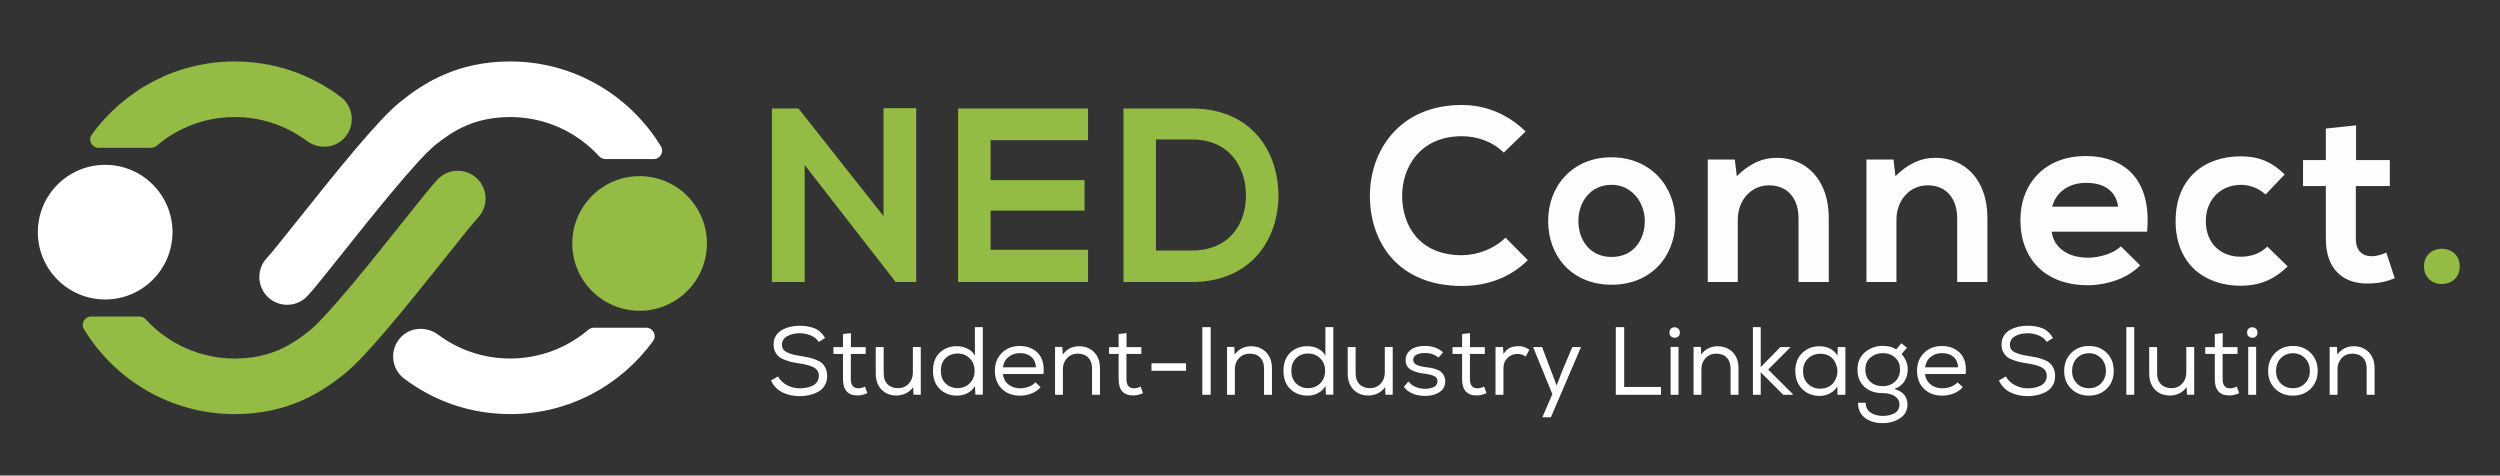 <?xml version="1.0" encoding="utf-8"?>
<!-- Generator: Adobe Illustrator 23.0.2, SVG Export Plug-In . SVG Version: 6.00 Build 0)  -->
<svg version="1.1" xmlns="http://www.w3.org/2000/svg" xmlns:xlink="http://www.w3.org/1999/xlink" x="0px" y="0px"
	 viewBox="0 0 1503.09 285.92" style="enable-background:new 0 0 1503.09 285.92;" xml:space="preserve">
<rect x="0" y="0" width="1503.09" height="285.92" fill="#333333" stroke="none"/>
<style type="text/css">
	.st0{display:none;fill:#004A4D;stroke:#1D1D1B;stroke-miterlimit:10;}
	.st1{fill:#FFFFFF;}
	.st2{fill:#94BC44;}
	.st3{fill:#FFFCFE;}
</style>
<g id="Background">
</g>
<g id="Text">
</g>
<g id="Object">
	<rect x="-119.43" y="-72.64" class="st0" width="1868.32" height="465.11"/>
	<g>
		<g>
			<g>
				<circle class="st1" cx="63.23" cy="139.58" r="40.48"/>
				<path class="st2" d="M90.9,88.86c1.2,0,2.35-0.44,3.26-1.22c12.66-10.76,29.05-17.27,46.93-17.27
					c15.71,0,30.63,4.92,43.19,14.24c6.64,4.93,15.96,4.89,21.95-0.82c7.69-7.33,6.73-19.42-1.38-25.53
					c-18.5-13.94-40.54-21.31-63.76-21.31c-35.31,0-66.63,17.36-85.9,43.99c-2.39,3.3,0.03,7.92,4.1,7.92H90.9z"/>
				<path class="st2" d="M286.76,107.29c-6.67-6.37-17.25-6.13-23.62,0.55c-3.35,3.5-9.66,11.4-20.54,25.06
					c-16.95,21.28-45.33,56.91-56.42,65.83c-10.86,8.74-23.84,16.83-45.09,16.83c-21.14,0-40.19-9.1-53.47-23.57
					c-0.96-1.05-2.31-1.68-3.73-1.68H54.79c-3.9,0-6.33,4.27-4.31,7.6c18.61,30.59,52.25,51.07,90.6,51.07
					c31.87,0,52.04-12.94,66.04-24.21c12.92-10.4,35.54-38.33,61.61-71.04c7.91-9.94,16.1-20.21,18.57-22.8
					C293.68,124.24,293.43,113.66,286.76,107.29z"/>
			</g>
			<g>
				<g>
					
						<ellipse transform="matrix(0.14 -0.99 0.99 0.14 185.826 506.659)" class="st2" cx="384.62" cy="146.34" rx="40.48" ry="40.48"/>
				</g>
				<g>
					<path class="st1" d="M356.96,197.06c-1.2,0-2.35,0.44-3.26,1.22c-12.66,10.76-29.05,17.27-46.93,17.27
						c-15.71,0-30.63-4.92-43.19-14.24c-6.64-4.93-15.96-4.89-21.95,0.82c-7.69,7.33-6.73,19.42,1.38,25.53
						c18.5,13.94,40.54,21.31,63.76,21.31c35.31,0,66.63-17.36,85.9-43.99c2.39-3.3-0.03-7.92-4.1-7.92H356.96z"/>
					<path class="st1" d="M161.1,178.63c6.67,6.37,17.25,6.13,23.62-0.54c3.34-3.5,9.66-11.4,20.54-25.06
						c16.95-21.28,45.33-56.91,56.42-65.83c10.86-8.74,23.84-16.83,45.09-16.83c21.14,0,40.19,9.1,53.47,23.57
						c0.96,1.05,2.31,1.68,3.73,1.68h29.09c3.9,0,6.33-4.27,4.31-7.6c-18.61-30.59-52.25-51.07-90.6-51.07
						c-31.87,0-52.04,12.94-66.04,24.21c-12.92,10.4-35.54,38.33-61.61,71.04c-7.91,9.94-16.1,20.21-18.57,22.8
						C154.18,161.68,154.42,172.26,161.1,178.63z"/>
				</g>
			</g>
		</g>
		<g>
			<path class="st2" d="M531.19,65.07h19.67v104.48h-12.22v0.15l-54.85-70.5v70.35h-19.67V65.22h15.95l51.12,64.69V65.07z"/>
			<path class="st2" d="M654.16,169.55h-78.1c0-34.73,0-69.61,0-104.33h78.1v19.08h-58.58v24h56.49v18.33h-56.49v23.55h58.58V169.55
				z"/>
			<path class="st2" d="M768.63,116.49c0.45,26.38-15.65,53.06-52.17,53.06c-12.82,0-28.17,0-40.99,0V65.22c12.82,0,28.17,0,40.99,0
				C752.23,65.22,768.18,90.7,768.63,116.49z M695,150.62h21.46c23.7,0,33.09-17.29,32.64-34.28c-0.45-16.25-9.99-32.49-32.64-32.49
				H695V150.62z"/>
			<path class="st3" d="M918.58,156.43c-10.73,10.58-24.59,15.5-39.65,15.5c-38.75,0-55.15-26.68-55.3-53.81
				c-0.15-27.28,17.59-55,55.3-55c14.16,0,27.57,5.37,38.31,15.95l-13.12,12.67c-6.86-6.71-16.1-9.84-25.19-9.84
				c-25.19,0-36.07,18.78-35.92,36.22c0.15,17.29,10.14,35.32,35.92,35.32c9.09,0,19.38-3.73,26.23-10.58L918.58,156.43z"/>
			<path class="st3" d="M1007.26,132.88c0,21.17-14.46,38.31-38.3,38.31s-38.16-17.14-38.16-38.31c0-21.02,14.61-38.31,38.01-38.31
				S1007.26,111.87,1007.26,132.88z M948.98,132.88c0,11.18,6.71,21.61,19.97,21.61c13.26,0,19.97-10.43,19.97-21.61
				c0-11.03-7.75-21.76-19.97-21.76C955.84,111.12,948.98,121.86,948.98,132.88z"/>
			<path class="st3" d="M1081.34,169.55V131.1c0-11.18-6.11-19.67-17.74-19.67c-11.18,0-18.78,9.39-18.78,20.57v37.56h-18.04V95.92
				h16.25l1.19,9.99c7.45-7.3,14.91-11.03,24.15-11.03c17.29,0,31.15,12.97,31.15,36.07v38.6H1081.34z"/>
			<path class="st3" d="M1176.73,169.55V131.1c0-11.18-6.11-19.67-17.74-19.67c-11.18,0-18.78,9.39-18.78,20.57v37.56h-18.04V95.92
				h16.25l1.19,9.99c7.45-7.3,14.91-11.03,24.15-11.03c17.29,0,31.15,12.97,31.15,36.07v38.6H1176.73z"/>
			<path class="st3" d="M1233.53,139.29c1.19,9.09,9.09,15.65,21.91,15.65c6.71,0,15.5-2.53,19.67-6.86l11.63,11.48
				c-7.75,8.05-20.42,11.92-31.6,11.92c-25.34,0-40.39-15.65-40.39-39.2c0-22.36,15.2-38.45,39.05-38.45
				c24.59,0,39.95,15.2,37.11,45.46H1233.53z M1273.47,124.24c-1.19-9.54-8.64-14.31-19.08-14.31c-9.84,0-17.88,4.77-20.57,14.31
				H1273.47z"/>
			<path class="st3" d="M1375.42,160.16c-8.5,8.35-17.44,11.63-28.32,11.63c-21.31,0-39.05-12.82-39.05-38.9
				c0-26.08,17.74-38.9,39.05-38.9c10.43,0,18.48,2.98,26.53,10.88l-11.48,12.07c-4.32-3.88-9.69-5.81-14.76-5.81
				c-12.22,0-21.17,8.94-21.17,21.76c0,14.01,9.54,21.46,20.87,21.46c5.81,0,11.63-1.64,16.1-6.11L1375.42,160.16z"/>
			<path class="st3" d="M1416.56,75.35v20.87h20.27v15.65h-20.42v31.75c0,7.01,3.88,10.43,9.54,10.43c2.83,0,6.11-0.89,8.79-2.24
				l5.07,15.5c-5.22,2.09-9.54,2.98-15.05,3.13c-15.95,0.6-26.38-8.5-26.38-26.83v-31.75h-13.71V96.22h13.71V77.29L1416.56,75.35z"
				/>
			<path class="st2" d="M1478.86,160.16c0,14.16-21.46,14.16-21.46,0S1478.86,146,1478.86,160.16z"/>
		</g>
		<g>
			<path class="st1" d="M487.56,201.72c-2.09-0.87-4.34-1.33-6.74-1.37c-2.9,0-5.41,0.59-7.52,1.77c-2.11,1.18-3.17,2.91-3.17,5.2
				c0,1.05,0.27,1.96,0.81,2.73s1.38,1.41,2.5,1.92c1.12,0.5,2.26,0.9,3.4,1.19c1.14,0.29,2.58,0.57,4.33,0.84
				c2.01,0.31,3.64,0.6,4.88,0.87c1.24,0.27,2.66,0.71,4.27,1.31s2.86,1.29,3.75,2.06s1.66,1.83,2.29,3.17
				c0.64,1.34,0.96,2.89,0.96,4.68c0,2.17-0.49,4.07-1.48,5.69c-0.99,1.63-2.3,2.89-3.95,3.78s-3.4,1.55-5.26,1.97
				c-1.86,0.43-3.81,0.64-5.87,0.64c-3.87,0-7.34-0.76-10.4-2.29c-3.06-1.53-5.33-3.9-6.8-7.12l4.18-2.44
				c1.24,2.29,3.07,4.05,5.49,5.29c2.42,1.24,4.95,1.86,7.58,1.86c1.36,0,2.66-0.12,3.92-0.35c1.26-0.23,2.48-0.62,3.66-1.16
				s2.13-1.33,2.85-2.35c0.72-1.03,1.07-2.26,1.07-3.69c0-1.2-0.3-2.25-0.9-3.14c-0.6-0.89-1.5-1.61-2.7-2.15
				c-1.2-0.54-2.41-0.97-3.63-1.28c-1.22-0.31-2.72-0.6-4.5-0.87c-1.86-0.27-3.42-0.55-4.68-0.84s-2.62-0.72-4.1-1.28
				s-2.65-1.22-3.54-1.97s-1.64-1.74-2.24-2.96c-0.6-1.22-0.9-2.62-0.9-4.21c-0.04-2.01,0.42-3.79,1.37-5.31
				c0.95-1.53,2.21-2.72,3.78-3.57s3.23-1.48,5-1.89c1.76-0.41,3.57-0.61,5.43-0.61c3.49,0,6.51,0.52,9.06,1.57
				c2.56,1.05,4.67,2.98,6.33,5.81l-3.83,2.38C491.22,203.87,489.65,202.59,487.56,201.72z"/>
			<path class="st1" d="M511.61,208.72h8.89v4.07h-8.95v15.16c0,3.68,1.51,5.52,4.53,5.52c1.28,0,2.61-0.35,4.01-1.05l1.39,3.95
				c-1.94,0.89-3.79,1.36-5.58,1.39c-6.04,0.12-9.06-3.16-9.06-9.82v-15.16h-5.75v-4.07h5.75v-7.9l4.76-0.52V208.72z"/>
			<path class="st1" d="M549.25,237.35l-0.23-4.59c-2.44,3.29-5.77,4.98-9.99,5.05c-3.72,0-6.73-1.19-9.03-3.57
				c-2.3-2.38-3.46-5.63-3.46-9.73v-15.86h4.76v15.8c0,2.79,0.77,4.98,2.32,6.56s3.68,2.38,6.39,2.38c2.59-0.04,4.71-0.95,6.36-2.73
				c1.65-1.78,2.47-3.99,2.47-6.62v-15.39h4.76v28.7h-4.42H549.25z"/>
			<path class="st1" d="M590.9,196.63v40.66h-4.47l-0.23-5.23c-1.12,1.9-2.64,3.34-4.56,4.33c-1.92,0.99-3.98,1.48-6.19,1.48
				c-4.22,0-7.7-1.33-10.43-3.98c-2.73-2.65-4.09-6.28-4.09-10.89c0-4.69,1.36-8.34,4.07-10.95c2.71-2.61,6.18-3.92,10.4-3.92
				c2.17,0,4.26,0.49,6.27,1.48s3.5,2.41,4.47,4.27v-17.19h4.71L590.9,196.63z M575.79,212.55c-2.9,0-5.32,0.92-7.23,2.76
				c-1.92,1.84-2.88,4.39-2.88,7.64c0,3.21,0.96,5.75,2.88,7.61c1.92,1.86,4.33,2.79,7.23,2.79s5.33-0.97,7.26-2.91
				c1.94-1.94,2.91-4.45,2.91-7.55c0-3.02-0.98-5.5-2.93-7.44c-1.96-1.94-4.39-2.9-7.29-2.9H575.79z"/>
			<path class="st1" d="M625.63,232.77c-1.39,1.67-3.21,2.93-5.46,3.8s-4.55,1.31-6.91,1.31c-4.49,0-8.13-1.37-10.92-4.09
				c-2.79-2.73-4.18-6.36-4.18-10.89c0-4.34,1.39-7.9,4.18-10.69c2.79-2.79,6.35-4.18,10.69-4.18c4.65,0,8.34,1.44,11.07,4.33
				c2.73,2.88,3.82,7.06,3.28,12.52h-24.4c0.27,2.59,1.37,4.68,3.31,6.24s4.3,2.35,7.09,2.35c1.7,0,3.42-0.32,5.14-0.96
				c1.72-0.64,3.05-1.52,3.98-2.64l3.2,2.9H625.63z M622.84,220.91c-0.12-2.75-1.05-4.87-2.79-6.36c-1.74-1.49-4.05-2.24-6.91-2.24
				c-2.59,0-4.84,0.76-6.74,2.27c-1.9,1.51-3.04,3.6-3.43,6.27h19.87V220.91z"/>
			<path class="st1" d="M634.34,208.6h4.36l0.23,4.59c2.44-3.33,5.71-5,9.82-5c3.72,0,6.75,1.19,9.09,3.57s3.51,5.63,3.51,9.73
				v15.86h-4.76v-15.8c0-2.79-0.77-4.98-2.32-6.56c-1.55-1.59-3.68-2.38-6.39-2.38c-2.59,0.04-4.71,0.95-6.36,2.73
				c-1.65,1.78-2.47,3.99-2.47,6.62v15.39h-4.71v-28.7V208.6z"/>
			<path class="st1" d="M677.33,208.72h8.89v4.07h-8.95v15.16c0,3.68,1.51,5.52,4.53,5.52c1.28,0,2.61-0.35,4.01-1.05l1.39,3.95
				c-1.94,0.89-3.79,1.36-5.58,1.39c-6.04,0.12-9.06-3.16-9.06-9.82v-15.16h-5.75v-4.07h5.75v-7.9l4.76-0.52V208.72z"/>
			<path class="st1" d="M713.11,218.42v4.53h-20.8v-4.53H713.11z"/>
			<path class="st1" d="M722.87,196.69h5.05v40.66h-5.05V196.69z"/>
			<path class="st1" d="M737.74,208.6h4.36l0.23,4.59c2.44-3.33,5.71-5,9.82-5c3.72,0,6.75,1.19,9.09,3.57s3.51,5.63,3.51,9.73
				v15.86h-4.76v-15.8c0-2.79-0.77-4.98-2.32-6.56c-1.55-1.59-3.68-2.38-6.39-2.38c-2.59,0.04-4.71,0.95-6.36,2.73
				c-1.65,1.78-2.47,3.99-2.47,6.62v15.39h-4.71v-28.7V208.6z"/>
			<path class="st1" d="M801.64,196.63v40.66h-4.47l-0.23-5.23c-1.12,1.9-2.64,3.34-4.56,4.33c-1.92,0.99-3.98,1.48-6.19,1.48
				c-4.22,0-7.7-1.33-10.43-3.98c-2.73-2.65-4.09-6.28-4.09-10.89c0-4.69,1.36-8.34,4.07-10.95c2.71-2.61,6.18-3.92,10.4-3.92
				c2.17,0,4.26,0.49,6.27,1.48s3.5,2.41,4.47,4.27v-17.19h4.71L801.64,196.63z M786.53,212.55c-2.9,0-5.32,0.92-7.23,2.76
				c-1.92,1.84-2.88,4.39-2.88,7.64c0,3.21,0.96,5.75,2.88,7.61c1.92,1.86,4.33,2.79,7.23,2.79s5.33-0.97,7.26-2.91
				c1.94-1.94,2.91-4.45,2.91-7.55c0-3.02-0.98-5.5-2.93-7.44c-1.96-1.94-4.39-2.9-7.29-2.9H786.53z"/>
			<path class="st1" d="M833,237.35l-0.23-4.59c-2.44,3.29-5.77,4.98-9.99,5.05c-3.72,0-6.73-1.19-9.03-3.57
				c-2.3-2.38-3.46-5.63-3.46-9.73v-15.86h4.76v15.8c0,2.79,0.77,4.98,2.32,6.56s3.68,2.38,6.39,2.38c2.59-0.04,4.71-0.95,6.36-2.73
				c1.65-1.78,2.47-3.99,2.47-6.62v-15.39h4.76v28.7h-4.42H833z"/>
			<path class="st1" d="M864.83,215.05c-2.05-1.86-4.74-2.79-8.07-2.79c-2.09-0.04-3.81,0.31-5.14,1.04
				c-1.34,0.74-1.98,1.78-1.95,3.14c0.04,2.28,2.42,3.7,7.15,4.24c1.36,0.16,2.47,0.31,3.34,0.46c0.87,0.15,1.93,0.44,3.17,0.84
				c1.24,0.41,2.22,0.9,2.93,1.48c0.72,0.58,1.35,1.38,1.89,2.41c0.54,1.03,0.79,2.22,0.76,3.57c-0.04,2.75-1.2,4.87-3.49,6.36
				c-2.29,1.49-5.13,2.24-8.54,2.24c-5.69,0-9.97-1.8-12.84-5.4l2.73-3.31c2.4,2.94,5.81,4.42,10.22,4.42c1.9,0,3.57-0.35,5.03-1.05
				s2.2-1.84,2.24-3.43c0.04-1.43-0.61-2.48-1.95-3.14c-1.34-0.66-3.26-1.14-5.78-1.45c-1.63-0.19-3.02-0.45-4.18-0.75
				c-1.16-0.31-2.34-0.75-3.54-1.34c-1.2-0.58-2.12-1.38-2.76-2.41c-0.64-1.03-0.96-2.27-0.96-3.75c0-1.94,0.6-3.56,1.8-4.88
				c1.2-1.32,2.64-2.25,4.33-2.79c1.68-0.54,3.51-0.79,5.49-0.75c4.45,0,8.09,1.28,10.92,3.83l-2.73,3.14L864.83,215.05z"/>
			<path class="st1" d="M883.83,208.72h8.89v4.07h-8.95v15.16c0,3.68,1.51,5.52,4.53,5.52c1.28,0,2.61-0.35,4.01-1.05l1.39,3.95
				c-1.94,0.89-3.79,1.36-5.58,1.39c-6.04,0.12-9.06-3.16-9.06-9.82v-15.16h-5.75v-4.07h5.75v-7.9l4.76-0.52V208.72z"/>
			<path class="st1" d="M903.63,208.6l0.35,4.3c1.7-3.18,4.65-4.76,8.83-4.76c2.52-0.08,4.74,0.64,6.68,2.15l-2.15,4.07
				c-1.51-1.05-3.18-1.57-5-1.57c-2.36,0.04-4.36,0.84-5.98,2.41c-1.63,1.57-2.44,3.63-2.44,6.19v15.97h-4.76v-28.7h4.42
				L903.63,208.6z"/>
			<path class="st1" d="M932.45,250.89h-5.11l5.98-13.94l-11.56-28.29h5.4l5.63,14.93l3.14,8.19l3.08-8.13l6.33-14.99h5.23
				L932.45,250.89z"/>
			<path class="st1" d="M976.53,232.65h22.13v4.71h-27.19v-40.66h5.05V232.65z"/>
			<path class="st1" d="M1005.29,197.13c1.04-0.52,2.09-0.51,3.14,0.03c1.04,0.54,1.57,1.47,1.57,2.79c0,1.32-0.52,2.24-1.57,2.76
				c-1.05,0.52-2.09,0.51-3.14-0.03c-1.05-0.54-1.57-1.47-1.57-2.79C1003.72,198.57,1004.24,197.65,1005.29,197.13z M1004.42,237.35
				h4.76v-28.81h-4.76V237.35z"/>
			<path class="st1" d="M1018.24,208.6h4.36l0.23,4.59c2.44-3.33,5.71-5,9.82-5c3.72,0,6.75,1.19,9.09,3.57s3.51,5.63,3.51,9.73
				v15.86h-4.76v-15.8c0-2.79-0.77-4.98-2.32-6.56c-1.55-1.59-3.68-2.38-6.39-2.38c-2.59,0.04-4.71,0.95-6.36,2.73
				c-1.65,1.78-2.47,3.99-2.47,6.62v15.39h-4.71v-28.7V208.6z"/>
			<path class="st1" d="M1058.61,220.74l11.79-12.08h5.92v0.29l-13.24,13.25l14.87,14.81v0.35h-5.81l-13.53-13.54v13.54h-4.71
				v-40.66h4.71V220.74z"/>
			<path class="st1" d="M1104.79,237.47l-0.12-5.23c-1.08,1.9-2.59,3.34-4.53,4.33s-3.95,1.48-6.04,1.48
				c-4.22,0-7.73-1.37-10.51-4.1s-4.18-6.38-4.18-10.95c0-4.53,1.4-8.14,4.21-10.83c2.81-2.69,6.32-4.02,10.54-3.98
				c2.21,0,4.28,0.49,6.22,1.48c1.94,0.99,3.41,2.39,4.42,4.21l0.06-5.23h4.65v28.7h-4.59L1104.79,237.47z M1094.33,212.72
				c-2.9,0-5.34,0.96-7.32,2.88c-1.98,1.92-2.96,4.44-2.96,7.58s0.99,5.67,2.96,7.61c1.97,1.94,4.42,2.9,7.32,2.9
				c1.9,0,3.59-0.39,5.08-1.16c1.49-0.77,2.62-1.78,3.4-3.02c0.77-1.24,1.34-2.6,1.68-4.1c0.35-1.49,0.35-2.98,0-4.47
				c-0.35-1.49-0.91-2.86-1.68-4.1c-0.78-1.24-1.9-2.25-3.37-3.02s-3.16-1.16-5.05-1.16L1094.33,212.72z"/>
			<path class="st1" d="M1124.68,248.04c1.96,1.32,4.37,1.99,7.23,2.03c2.79,0,5.17-0.55,7.14-1.66c1.98-1.1,2.96-2.82,2.96-5.14
				c0-2.21-0.96-3.91-2.88-5.11c-1.92-1.2-4.31-1.8-7.17-1.8c-4.57,0-8.24-1.26-11.01-3.78c-2.77-2.52-4.15-5.98-4.15-10.4
				c0-4.45,1.52-7.94,4.56-10.46s6.57-3.78,10.6-3.78c3.37,0,6.08,0.72,8.13,2.15l3.08-3.72l3.37,2.67l-3.25,3.83
				c2.48,2.79,3.72,5.89,3.72,9.29c0,2.63-0.69,5.02-2.06,7.17s-3.38,3.65-6.01,4.5c5.27,1.55,7.9,4.67,7.9,9.35
				c0,3.52-1.47,6.27-4.42,8.25c-2.94,1.97-6.47,2.96-10.57,2.96c-4.42,0-7.99-1.09-10.72-3.28c-2.73-2.19-4.06-5.18-3.98-8.98h4.59
				C1121.75,244.77,1122.73,246.73,1124.68,248.04z M1124.54,229.57c1.98,1.74,4.47,2.61,7.49,2.61s5.5-0.96,7.44-2.88
				s2.9-4.27,2.9-7.06c0-3.14-1.02-5.58-3.05-7.32c-2.03-1.74-4.48-2.61-7.35-2.61c-2.79,0-5.23,0.86-7.32,2.58
				c-2.09,1.72-3.14,4.15-3.14,7.29C1121.56,225.37,1122.56,227.83,1124.54,229.57z"/>
			<path class="st1" d="M1180.07,232.77c-1.39,1.67-3.21,2.93-5.46,3.8s-4.55,1.31-6.91,1.31c-4.49,0-8.13-1.37-10.92-4.09
				c-2.79-2.73-4.18-6.36-4.18-10.89c0-4.34,1.39-7.9,4.18-10.69c2.79-2.79,6.35-4.18,10.69-4.18c4.65,0,8.34,1.44,11.07,4.33
				c2.73,2.88,3.82,7.06,3.28,12.52h-24.4c0.27,2.59,1.37,4.68,3.31,6.24s4.3,2.35,7.09,2.35c1.7,0,3.42-0.32,5.14-0.96
				c1.72-0.64,3.05-1.52,3.98-2.64l3.2,2.9H1180.07z M1177.28,220.91c-0.12-2.75-1.05-4.87-2.79-6.36
				c-1.74-1.49-4.05-2.24-6.91-2.24c-2.59,0-4.84,0.76-6.74,2.27c-1.9,1.51-3.04,3.6-3.43,6.27h19.87V220.91z"/>
			<path class="st1" d="M1225.84,201.72c-2.09-0.87-4.34-1.33-6.74-1.37c-2.9,0-5.41,0.59-7.52,1.77c-2.11,1.18-3.17,2.91-3.17,5.2
				c0,1.05,0.27,1.96,0.81,2.73s1.38,1.41,2.5,1.92c1.12,0.5,2.26,0.9,3.4,1.19c1.14,0.29,2.58,0.57,4.33,0.84
				c2.01,0.31,3.64,0.6,4.88,0.87c1.24,0.27,2.66,0.71,4.27,1.31s2.86,1.29,3.75,2.06s1.66,1.83,2.29,3.17
				c0.64,1.34,0.96,2.89,0.96,4.68c0,2.17-0.49,4.07-1.48,5.69c-0.99,1.63-2.3,2.89-3.95,3.78s-3.4,1.55-5.26,1.97
				c-1.86,0.43-3.81,0.64-5.87,0.64c-3.87,0-7.34-0.76-10.4-2.29c-3.06-1.53-5.33-3.9-6.8-7.12l4.18-2.44
				c1.24,2.29,3.07,4.05,5.49,5.29c2.42,1.24,4.95,1.86,7.58,1.86c1.36,0,2.66-0.12,3.92-0.35c1.26-0.23,2.48-0.62,3.66-1.16
				s2.13-1.33,2.85-2.35c0.72-1.03,1.07-2.26,1.07-3.69c0-1.2-0.3-2.25-0.9-3.14c-0.6-0.89-1.5-1.61-2.7-2.15
				c-1.2-0.54-2.41-0.97-3.63-1.28c-1.22-0.31-2.72-0.6-4.5-0.87c-1.86-0.27-3.42-0.55-4.68-0.84s-2.62-0.72-4.1-1.28
				s-2.65-1.22-3.54-1.97s-1.64-1.74-2.24-2.96c-0.6-1.22-0.9-2.62-0.9-4.21c-0.04-2.01,0.42-3.79,1.37-5.31
				c0.95-1.53,2.21-2.72,3.78-3.57s3.23-1.48,5-1.89c1.76-0.41,3.57-0.61,5.43-0.61c3.49,0,6.51,0.52,9.06,1.57
				c2.56,1.05,4.67,2.98,6.33,5.81l-3.83,2.38C1229.5,203.87,1227.93,202.59,1225.84,201.72z"/>
			<path class="st1" d="M1245.27,212.23c2.81-2.81,6.36-4.21,10.66-4.21c4.38,0,7.96,1.39,10.75,4.18
				c2.79,2.79,4.18,6.41,4.18,10.86c0,4.34-1.4,7.89-4.21,10.66c-2.81,2.77-6.38,4.15-10.72,4.15c-4.3,0-7.85-1.38-10.66-4.15
				c-2.81-2.77-4.21-6.32-4.21-10.66C1241.06,218.65,1242.46,215.04,1245.27,212.23z M1263.25,215.37
				c-1.94-1.99-4.36-2.99-7.26-2.99c-2.94,0-5.37,0.99-7.29,2.96c-1.92,1.98-2.88,4.55-2.88,7.73c0,3.02,0.95,5.5,2.85,7.44
				s4.32,2.9,7.26,2.9s5.37-0.97,7.29-2.9s2.89-4.42,2.93-7.44C1266.15,219.93,1265.19,217.36,1263.25,215.37z"/>
			<path class="st1" d="M1283.17,237.35h-4.76v-40.66h4.76V237.35z"/>
			<path class="st1" d="M1314.89,237.35l-0.23-4.59c-2.44,3.29-5.77,4.98-9.99,5.05c-3.72,0-6.73-1.19-9.03-3.57
				c-2.3-2.38-3.46-5.63-3.46-9.73v-15.86h4.76v15.8c0,2.79,0.77,4.98,2.32,6.56s3.68,2.38,6.39,2.38c2.59-0.04,4.71-0.95,6.36-2.73
				c1.65-1.78,2.47-3.99,2.47-6.62v-15.39h4.76v28.7h-4.42H1314.89z"/>
			<path class="st1" d="M1336.38,208.72h8.89v4.07h-8.95v15.16c0,3.68,1.51,5.52,4.53,5.52c1.28,0,2.61-0.35,4.01-1.05l1.39,3.95
				c-1.94,0.89-3.79,1.36-5.58,1.39c-6.04,0.12-9.06-3.16-9.06-9.82v-15.16h-5.75v-4.07h5.75v-7.9l4.76-0.52V208.72z"/>
			<path class="st1" d="M1352.59,197.13c1.04-0.52,2.09-0.51,3.14,0.03c1.04,0.54,1.57,1.47,1.57,2.79c0,1.32-0.52,2.24-1.57,2.76
				c-1.05,0.52-2.09,0.51-3.14-0.03c-1.05-0.54-1.57-1.47-1.57-2.79C1351.02,198.57,1351.54,197.65,1352.59,197.13z M1351.71,237.35
				h4.76v-28.81h-4.76V237.35z"/>
			<path class="st1" d="M1367.89,212.23c2.81-2.81,6.36-4.21,10.66-4.21c4.38,0,7.96,1.39,10.75,4.18
				c2.79,2.79,4.18,6.41,4.18,10.86c0,4.34-1.4,7.89-4.21,10.66c-2.81,2.77-6.38,4.15-10.72,4.15c-4.3,0-7.85-1.38-10.66-4.15
				c-2.81-2.77-4.21-6.32-4.21-10.66C1363.68,218.65,1365.08,215.04,1367.89,212.23z M1385.87,215.37
				c-1.94-1.99-4.36-2.99-7.26-2.99c-2.94,0-5.37,0.99-7.29,2.96c-1.92,1.98-2.88,4.55-2.88,7.73c0,3.02,0.95,5.5,2.85,7.44
				s4.32,2.9,7.26,2.9s5.37-0.97,7.29-2.9s2.89-4.42,2.93-7.44C1388.77,219.93,1387.81,217.36,1385.87,215.37z"/>
			<path class="st1" d="M1400.68,208.6h4.36l0.23,4.59c2.44-3.33,5.71-5,9.82-5c3.72,0,6.75,1.19,9.09,3.57s3.51,5.63,3.51,9.73
				v15.86h-4.76v-15.8c0-2.79-0.77-4.98-2.32-6.56c-1.55-1.59-3.68-2.38-6.39-2.38c-2.59,0.04-4.71,0.95-6.36,2.73
				c-1.65,1.78-2.47,3.99-2.47,6.62v15.39h-4.71v-28.7V208.6z"/>
		</g>
	</g>
	<g>
	</g>
	<g>
	</g>
	<g>
	</g>
	<g>
	</g>
	<g>
	</g>
	<g>
	</g>
</g>
</svg>
